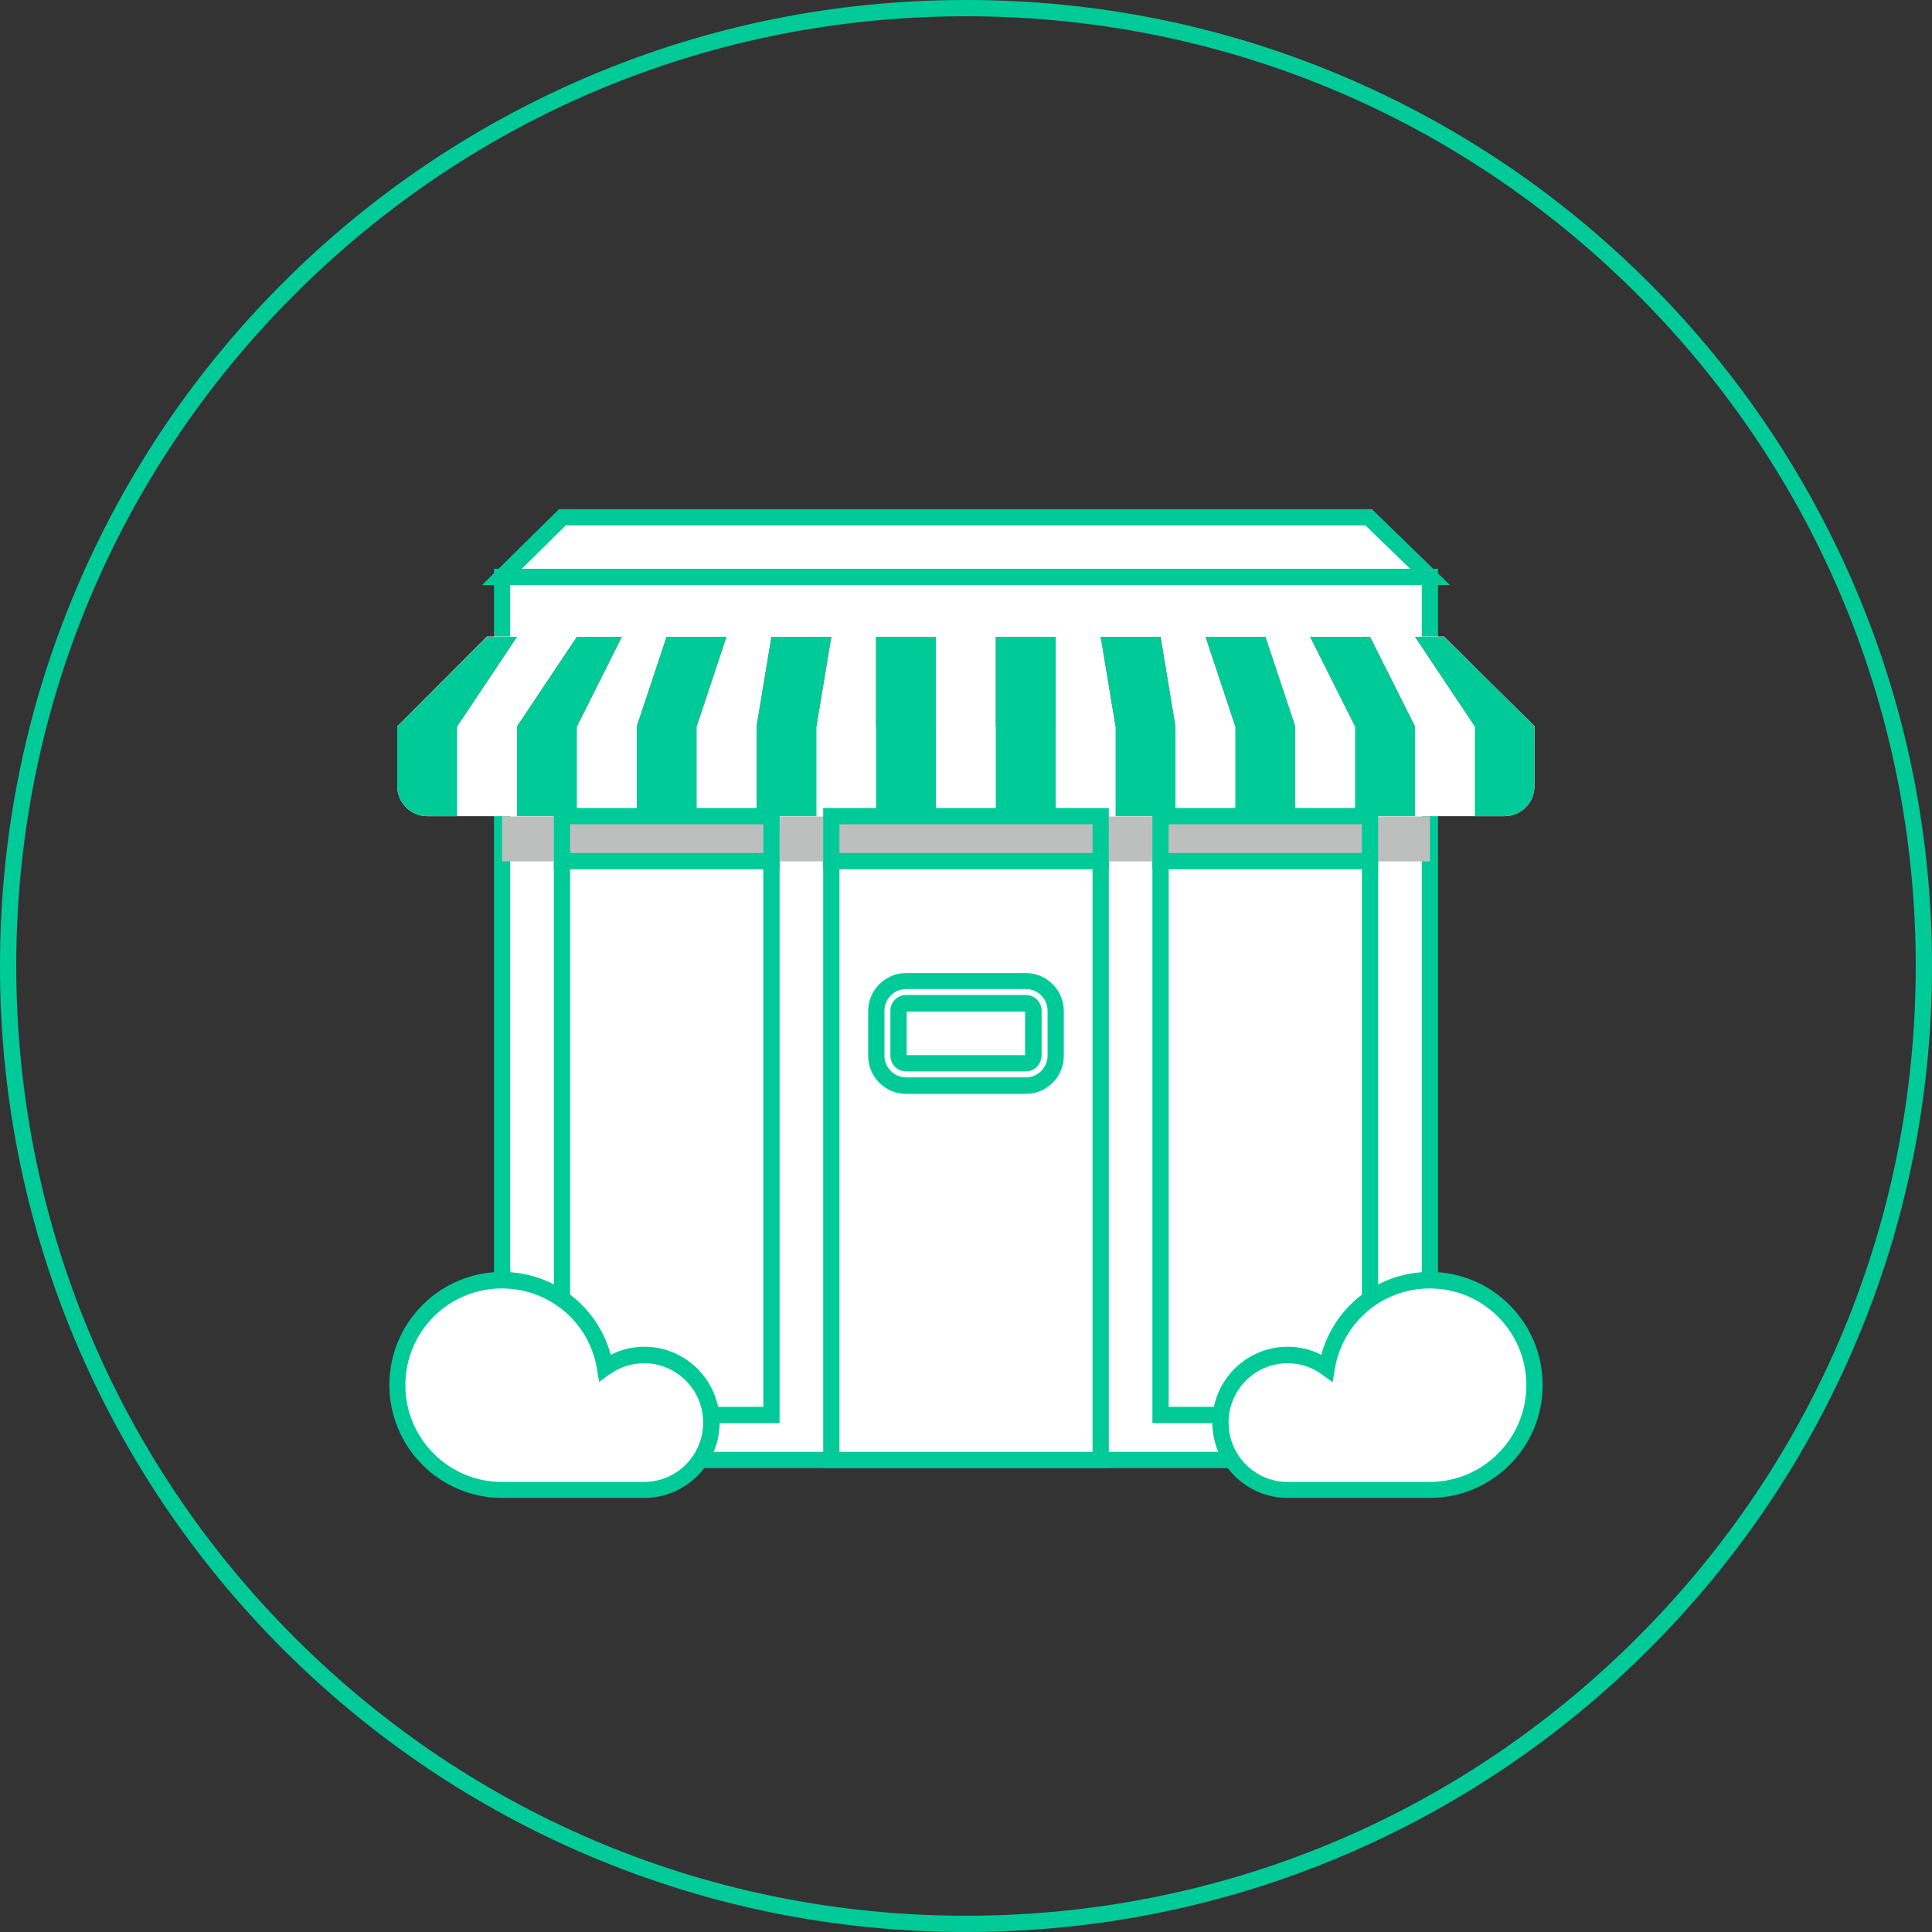 <?xml version="1.0" encoding="utf-8"?>
<!-- Generator: Adobe Illustrator 19.0.0, SVG Export Plug-In . SVG Version: 6.00 Build 0)  -->
<svg version="1.1" id="图层_1" xmlns="http://www.w3.org/2000/svg" xmlns:xlink="http://www.w3.org/1999/xlink" x="0px" y="0px"
	 viewBox="6211.4 -81.9 713 713" style="enable-background:new 6211.4 -81.9 713 713;" xml:space="preserve">
<rect x="6211.4" y="-81.9" width="713" height="713" fill="#333333" stroke="none"/>
<style type="text/css">
	.st0{fill:#00CB98;}
	.st1{fill:#FFFFFF;}
	.st2{fill:#BDBFBF;}
	.st3{fill:#BF4B3D;}
</style>
<path class="st0" d="M6567.9,631.1c-48.1,0-94.8-9.4-138.8-28c-42.5-18-80.6-43.7-113.3-76.4s-58.4-70.9-76.4-113.3
	c-18.6-44-28-90.6-28-138.8c0-48.1,9.4-94.8,28-138.8c18-42.5,43.7-80.6,76.4-113.3s70.9-58.4,113.3-76.4c44-18.6,90.6-28,138.8-28
	c48.1,0,94.8,9.4,138.8,28c42.5,18,80.6,43.7,113.3,76.4s58.4,70.9,76.4,113.3c18.6,44,28,90.6,28,138.8c0,48.1-9.4,94.8-28,138.8
	c-18,42.5-43.7,80.6-76.4,113.3c-32.7,32.7-70.9,58.4-113.3,76.4C6662.7,621.7,6616,631.1,6567.9,631.1z M6567.9-75.9
	c-93.6,0-181.6,36.5-247.8,102.7C6253.9,93,6217.4,181,6217.4,274.6c0,93.6,36.5,181.6,102.7,247.8
	c66.2,66.2,154.2,102.7,247.8,102.7c93.6,0,181.6-36.5,247.8-102.7c66.2-66.2,102.7-154.2,102.7-247.8
	c0-93.6-36.5-181.6-102.7-247.8S6661.5-75.9,6567.9-75.9z"/>
<g>
	<path class="st1" d="M6396.7,131h342.4v325.9h-342.4V131z"/>
	<path class="st0" d="M6742.1,459.9h-348.4V128h348.4V459.9z M6399.7,453.9h336.4V134h-336.4V453.9z"/>
</g>
<g>
	<path class="st1" d="M6419,108.9h297.5l22.7,22h-342.5L6419,108.9z"/>
	<path class="st0" d="M6746.5,134h-357.2l28.4-28h300L6746.5,134z M6404,128h327.8l-16.5-16h-295.1L6404,128z"/>
</g>
<g>
	<g>
		<path class="st1" d="M6418.8,440.3h77.3V219.4h-77.3V440.3z M6518.2,456.9h99.4V219.4h-99.4V456.9z M6639.7,219.4v220.9h77.3
			V219.4H6639.7z"/>
		<path class="st0" d="M6620.6,459.9h-105.4V216.4h105.4V459.9z M6521.2,453.9h93.4V222.4h-93.4V453.9z M6720,443.3h-83.3V216.4
			h83.3V443.3z M6642.7,437.3h71.3V222.4h-71.3V437.3z M6499.1,443.3h-83.3V216.4h83.3V443.3z M6421.8,437.3h71.3V222.4h-71.3V437.3
			z"/>
	</g>
</g>
<path class="st2" d="M6396.7,219.4h342.4v16.6h-342.4V219.4z"/>
<path class="st1" d="M6777.7,186.1l-33.4-33.1h-353.2l-33,33.1h-0.1v22.1c0,6.1,4.9,11.1,11,11.1h397.7c6.1,0,11-5,11-11.1
	L6777.7,186.1L6777.7,186.1z"/>
<g>
	<path class="st1" d="M6590,280.1h-44.2c-6.1,0-11,5-11,11v16.6c0,6.1,4.9,11,11,11h44.2c6.1,0,11-5,11-11v-16.6
		C6601,285.1,6596.1,280.1,6590,280.1z M6592.7,307.7c0,1.5-1.2,2.8-2.8,2.8h-44.2c-1.5,0-2.8-1.2-2.8-2.8v-16.6
		c0-1.5,1.2-2.8,2.8-2.8h44.2c1.5,0,2.8,1.2,2.8,2.8V307.7z"/>
	<path class="st0" d="M6590,321.8h-44.2c-7.7,0-14-6.3-14-14v-16.6c0-7.7,6.3-14,14-14h44.2c7.7,0,14,6.3,14,14v16.6
		C6604,315.5,6597.7,321.8,6590,321.8z M6545.8,283.1c-4.4,0-8,3.6-8,8v16.6c0,4.4,3.6,8,8,8h44.2c4.4,0,8-3.6,8-8v-16.6
		c0-4.4-3.6-8-8-8H6545.8z M6590,313.5h-44.2c-3.2,0-5.8-2.6-5.8-5.8v-16.6c0-3.2,2.6-5.8,5.8-5.8h44.2c3.2,0,5.8,2.6,5.8,5.8v16.6
		C6595.7,310.9,6593.2,313.5,6590,313.5z M6546,307.5h43.7v-16.1H6546V307.5z"/>
</g>
<g>
	<g>
		<path class="st1" d="M6739.1,390.6c-19.2,0-35,14-38.1,32.3c-4.1-2.9-9-4.7-14.5-4.7c-13.7,0-24.8,11.1-24.8,24.9
			c0,13.7,11.1,24.9,24.8,24.9c2,0,51,0,52.5,0c21.3,0,38.6-17.3,38.6-38.7C6777.8,407.9,6760.5,390.6,6739.1,390.6z"/>
		<path class="st0" d="M6739.1,470.9h-52.5c-15.3,0-27.8-12.5-27.8-27.9c0-15.4,12.5-27.9,27.8-27.9c4.3,0,8.6,1,12.4,3
			c4.9-17.9,21.1-30.6,40.1-30.6c23,0,41.6,18.7,41.6,41.7C6780.8,452.2,6762.1,470.9,6739.1,470.9z M6686.6,421.2
			c-12,0-21.8,9.8-21.8,21.9c0,12.1,9.8,21.9,21.8,21.9h52.5c19.6,0,35.6-16,35.6-35.7c0-19.7-16-35.7-35.6-35.7
			c-17.5,0-32.2,12.5-35.1,29.8l-0.8,4.8l-3.9-2.8C6695.6,422.6,6691.2,421.2,6686.6,421.2z"/>
	</g>
</g>
<g>
	<g>
		<path class="st1" d="M6449.2,418.2c-5.4,0-10.4,1.8-14.5,4.7c-3-18.3-18.9-32.3-38.1-32.3c-21.3,0-38.6,17.3-38.6,38.7
			c0,21.4,17.3,38.7,38.6,38.7c1.6,0,50.5,0,52.5,0c13.7,0,24.8-11.1,24.8-24.9C6474,429.3,6462.9,418.2,6449.2,418.2z"/>
		<path class="st0" d="M6449.2,470.9h-52.5c-23,0-41.6-18.7-41.6-41.7c0-23,18.7-41.7,41.6-41.7c19,0,35.2,12.6,40.1,30.6
			c3.9-2,8.1-3,12.4-3c15.3,0,27.8,12.5,27.8,27.9C6477,458.4,6464.5,470.9,6449.2,470.9z M6396.6,393.6c-19.7,0-35.6,16-35.6,35.7
			c0,19.7,16,35.7,35.6,35.7h52.5c12,0,21.8-9.8,21.8-21.9c0-12.1-9.8-21.9-21.8-21.9c-4.5,0-8.9,1.4-12.7,4.1l-3.9,2.8l-0.8-4.8
			C6428.9,406.1,6414.1,393.6,6396.6,393.6z"/>
	</g>
</g>
<polygon class="st1" points="6744.3,153.1 6391.1,153.1 6358.1,186.1 6358,186.1 6358,186.2 6777.8,186.2 6777.8,186.1 
	6777.7,186.1 "/>
<g>
	<polygon class="st3" points="6490.6,186.2 6512.7,186.2 6518.2,153.1 6496.1,153.1 	"/>
	<rect x="6578.9" y="153.1" class="st3" width="22.1" height="33.1"/>
	<polygon class="st3" points="6446.4,186.2 6468.5,186.2 6479.5,153.1 6457.4,153.1 	"/>
	<polygon class="st3" points="6694.9,153.1 6711.5,186.2 6733.6,186.2 6717,153.1 	"/>
	<rect x="6534.7" y="153.1" class="st3" width="22.1" height="33.1"/>
	<polygon class="st3" points="6733.6,153.1 6755.7,186.2 6777.8,186.2 6777.7,186.1 6777.7,186.1 6744.3,153.1 	"/>
	<polygon class="st3" points="6639.7,153.1 6617.6,153.1 6623.1,186.2 6645.2,186.2 	"/>
	<polygon class="st3" points="6402.2,153.1 6391.1,153.1 6358.1,186.1 6358.1,186.1 6358,186.2 6380.1,186.2 	"/>
	<polygon class="st3" points="6678.4,153.1 6656.3,153.1 6667.3,186.2 6689.4,186.2 	"/>
	<polygon class="st3" points="6424.3,186.2 6440.9,153.1 6424.3,153.1 6402.2,186.2 	"/>
</g>
<g>
	<path class="st0" d="M6620.6,238.9h-105.4v-22.6h105.4V238.9z M6521.2,232.9h93.4v-10.6h-93.4V232.9z"/>
	<path class="st0" d="M6720,238.9h-83.3v-22.6h83.3V238.9z M6642.7,232.9h71.3v-10.6h-71.3V232.9z"/>
	<path class="st0" d="M6499.1,238.9h-83.3v-22.6h83.3V238.9z M6421.8,232.9h71.3v-10.6h-71.3V232.9z"/>
</g>
<g>
	<polygon class="st0" points="6496.1,153.1 6490.6,186.2 6490.6,219.3 6512.7,219.3 6512.7,186.2 6518.2,153.1 	"/>
	<polygon class="st0" points="6457.4,153.1 6446.4,186.2 6446.4,219.3 6468.5,219.3 6468.5,186.2 6479.5,153.1 	"/>
	<rect x="6534.7" y="153.1" class="st0" width="22.1" height="66.2"/>
	<polygon class="st0" points="6424.3,153.1 6402.2,186.2 6402.2,219.3 6424.3,219.3 6424.3,186.2 6440.9,153.1 	"/>
	<polygon class="st0" points="6694.9,153.1 6711.5,186.2 6711.5,219.3 6733.6,219.3 6733.6,186.2 6717,153.1 	"/>
	<path class="st0" d="M6777.7,186.1l-33.4-33h-10.7l22.1,33.1v33.1h11c6.1,0,11-5,11-11.1L6777.7,186.1L6777.7,186.1L6777.7,186.1z"
		/>
	<path class="st0" d="M6369.1,219.3h11v-33.1l22.1-33.1h-11.1l-33,33h0l-0.1,0.1v22C6358,214.4,6363,219.3,6369.1,219.3z"/>
	<rect x="6578.9" y="153.1" class="st0" width="22.1" height="66.2"/>
	<polygon class="st0" points="6689.4,219.3 6689.4,186.2 6678.4,153.1 6656.3,153.1 6667.3,186.2 6667.3,219.3 	"/>
	<polygon class="st0" points="6645.2,219.3 6645.2,186.2 6639.7,153.1 6617.6,153.1 6623.1,186.2 6623.1,219.3 	"/>
</g>
</svg>
